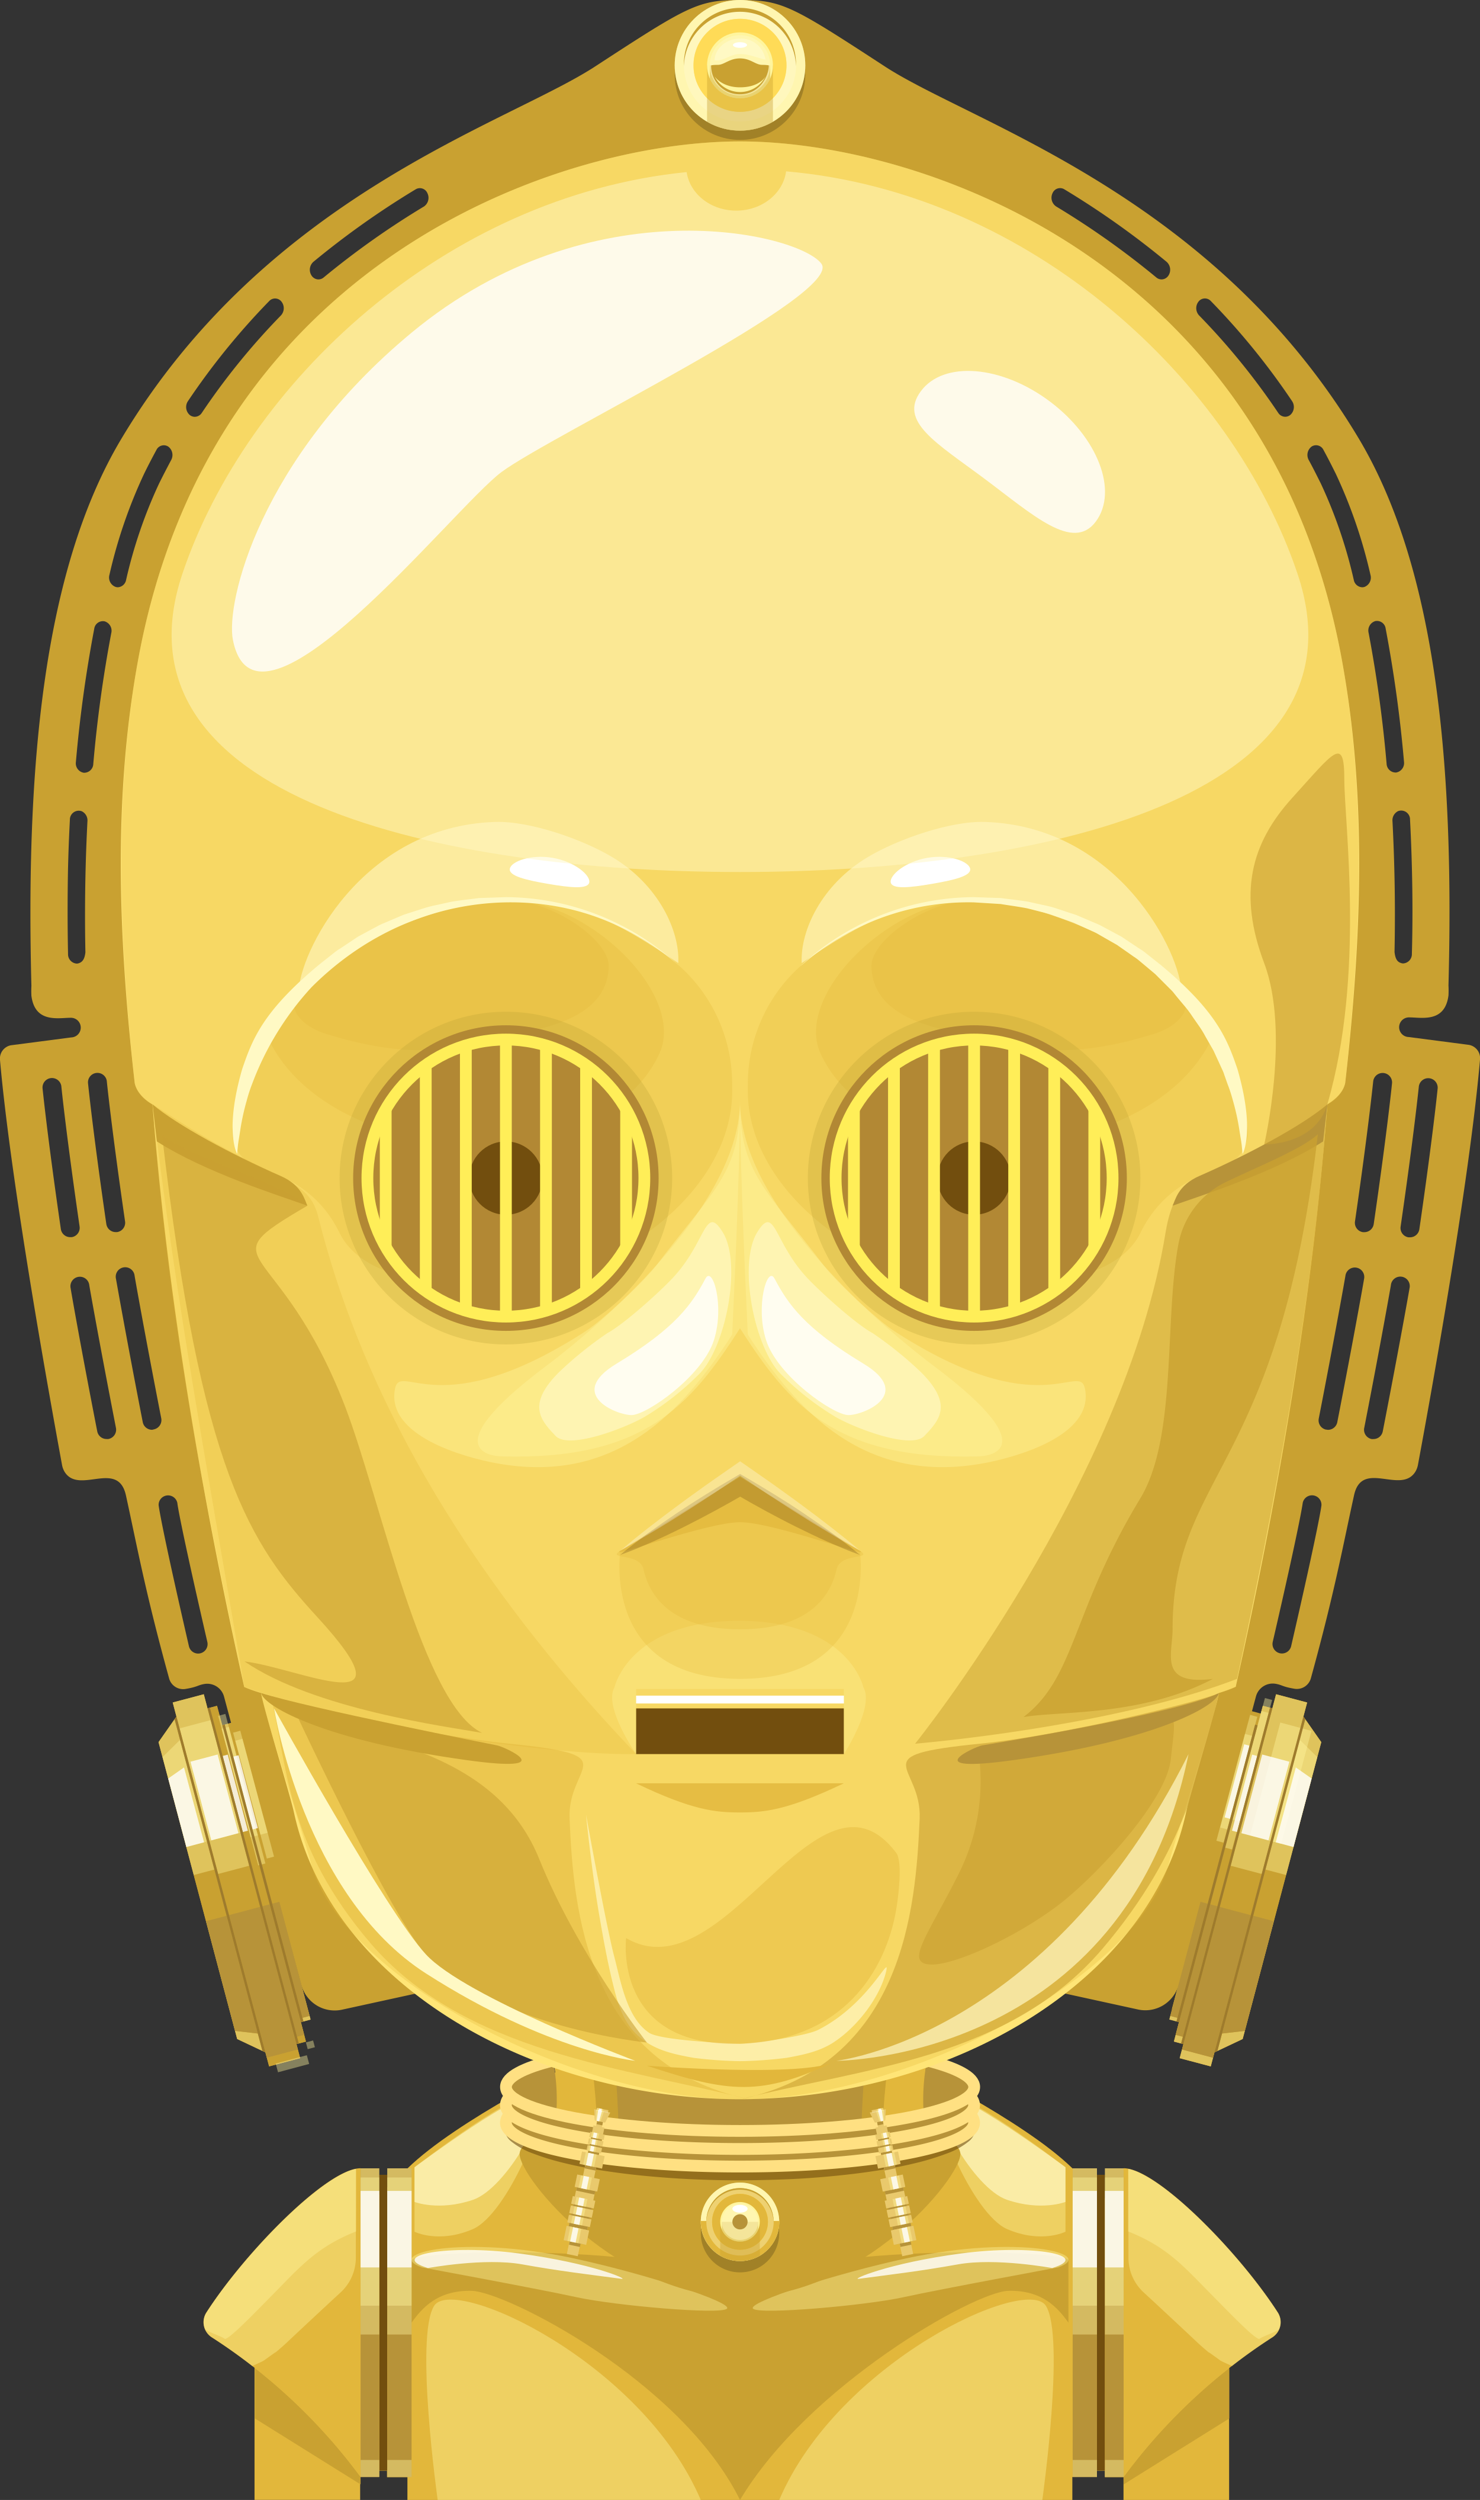 <svg xmlns="http://www.w3.org/2000/svg" viewBox="0 0 376.96 636.45"><rect x="0" y="0" width="376.96" height="636.45" fill="#333333" stroke="none"/><defs><style>.cls-1,.cls-19,.cls-21,.cls-27,.cls-33,.cls-34{fill:#e2b73b;}.cls-13,.cls-2,.cls-30,.cls-31,.cls-32{fill:#c9a131;}.cls-22,.cls-3,.cls-9{fill:#fff59d;}.cls-11,.cls-13,.cls-3{opacity:0.4;}.cls-14,.cls-17,.cls-4{fill:#fff;}.cls-21,.cls-32,.cls-4{opacity:0.8;}.cls-10,.cls-11,.cls-20,.cls-23,.cls-5{fill:#fff9c4;}.cls-27,.cls-5{opacity:0.7;}.cls-6{fill:#724e0e;}.cls-7{fill:#b79339;}.cls-8{opacity:0.2;}.cls-10,.cls-31,.cls-33{opacity:0.5;}.cls-12{fill:#ffca28;}.cls-15,.cls-26,.cls-29{fill:none;stroke-miterlimit:10;}.cls-15{stroke:#ffe082;}.cls-15,.cls-26{stroke-width:3px;}.cls-16,.cls-23,.cls-30{opacity:0.6;}.cls-17,.cls-24{opacity:0.25;}.cls-18{fill:#ffe576;}.cls-19,.cls-22,.cls-28{opacity:0.3;}.cls-24{fill:#b59c33;}.cls-25{fill:#b28834;}.cls-26{stroke:#ffee58;}.cls-29{stroke:#fff;stroke-width:2px;}.cls-34{opacity:0.45;}.cls-35{fill:#9e7b2d;}</style></defs><title>starwars-c-3p0</title><g id="Layer_2" data-name="Layer 2"><g id="Layer_1-2" data-name="Layer 1"><g id="C-3PO"><g id="clothes1"><path class="cls-1" d="M273.13,552c-12.54-12.26-42.57-26.91-42.57-26.91,0,11.6-21.16,17.4-42.16,17.4s-42-5.8-42-17.4c0,0-30,14.65-42.57,26.91-13.8,13.49-32.67,26.19-39,44.88,0,15,0,25.72,0,39.55h26.9V630.6h4.84V629h2v1.65h5.2v5.85H273.13V630.6h6.27V629h2v1.65h4.76v5.85h26.9c0-13.83,0-24.6,0-39.55C306.79,578.21,286.92,565.51,273.13,552Z"/><path class="cls-2" d="M188.48,584.85c-3.1-13.75-82.34-12.49-83.65-9.46v15.92c2.65-3.71,6.62-8.31,15.32-8.1s53.33,22.89,68.33,53.24c17.27-29,59.63-53,68.33-53.24s12.67,4.39,15.32,8.1V575.39C270.82,572.36,191.58,571.1,188.48,584.85Z"/><path class="cls-3" d="M107.48,577.25s29.86,5.5,39.45,7.6,36.55,4.48,38.22,2.91-20.86-8.92-39.17-12.85C117.72,568.85,97.28,573.7,107.48,577.25Z"/><path class="cls-4" d="M109,577.41s14.37-2.67,24-.94,16.45,2.5,25.25,3.68c2.27.3-7.46-4-26-6.45S98.62,574.25,109,577.41Z"/><path class="cls-3" d="M111.48,636.45s-5.89-41.67-.89-49.45,52.91,14.3,67.9,49.45Z"/><path class="cls-3" d="M105.58,551.75v16.41s6.1,3.09,14.83-.65,19.95-30.34,16.73-34S105.58,551.75,105.58,551.75Z"/><path class="cls-3" d="M269.48,577.25s-29.86,5.5-39.45,7.6-36.55,4.48-38.22,2.91,20.86-8.92,39.17-12.85C259.24,568.85,279.68,573.7,269.48,577.25Z"/><path class="cls-4" d="M268,577.41s-14.37-2.67-24-.94-16.45,2.5-25.25,3.68c-2.27.3,7.46-4,26-6.45S278.34,574.25,268,577.41Z"/><path class="cls-3" d="M265.48,636.45s5.89-41.67.89-49.45-52.91,14.3-67.9,49.45Z"/><path class="cls-3" d="M271.38,551.75v16.41s-6.1,3.09-14.83-.65-19.95-30.34-16.73-34S271.38,551.75,271.38,551.75Z"/><path class="cls-5" d="M105.58,551.75v8.82s6.1,2.42,14.83-.51,19.95-23.76,16.73-26.6S105.58,551.75,105.58,551.75Z"/><path class="cls-5" d="M271.38,551.75v8.82s-6.1,2.42-14.83-.51-19.95-23.76-16.73-26.6S271.38,551.75,271.38,551.75Z"/><path class="cls-2" d="M64.94,602.89c0,12,0,.9,0,12.82l26.9,16.78V630.6A144.06,144.06,0,0,0,64.94,602.89Z"/><path class="cls-1" d="M91.84,552c-8.4,0-29.26,21.16-39.26,36.69A4.59,4.59,0,0,0,54,595.09,144.1,144.1,0,0,1,91.84,630.6V552Z"/><path class="cls-3" d="M90.65,552.16c-9,1.74-28.51,21.71-38.07,36.56A4.59,4.59,0,0,0,54,595.09c2.5,1.58,6.08,4,10.25,7.26h0c.75-.35,2.48-1.1,2.91-1.37s4-2.93,2.79-1.89c1.18-1,2.36-2,3.48-3.07,3.4-3.2,9.39-8.79,13.34-12.42a12,12,0,0,0,3.86-8.81Z"/><path class="cls-3" d="M52.3,593.05c1.36.92,3.6,1.49,5,2.41,1.28-.07,7.68-6.76,12.39-11.52,6.7-6.78,11-11.9,21-15.85V552.16c-9,1.74-28.51,21.71-38.07,36.56a4.58,4.58,0,0,0-.36,4.29Z"/><path class="cls-2" d="M313.09,602.89c0,12,0,.9,0,12.82l-26.9,16.78V630.6A144.06,144.06,0,0,1,313.09,602.89Z"/><path class="cls-1" d="M286.19,552c8.4,0,29.26,21.16,39.26,36.69a4.59,4.59,0,0,1-1.41,6.37,144.1,144.1,0,0,0-37.85,35.52V552Z"/><path class="cls-3" d="M287.39,552.16c9,1.74,28.51,21.71,38.07,36.56a4.59,4.59,0,0,1-1.41,6.37c-2.5,1.58-6.08,4-10.25,7.26h0c-.75-.35-2.48-1.1-2.91-1.37s-4-2.93-2.79-1.89c-1.18-1-2.36-2-3.48-3.07-3.4-3.2-9.39-8.79-13.34-12.42a12,12,0,0,1-3.86-8.81Z"/><path class="cls-3" d="M325.73,593.05c-1.36.92-3.6,1.49-5,2.41-1.28-.07-7.68-6.76-12.39-11.52-6.7-6.78-11-11.9-21-15.85V552.16c9,1.74,28.51,21.71,38.07,36.56a4.58,4.58,0,0,1,.36,4.29Z"/><rect class="cls-6" x="96.61" y="553.67" width="2.03" height="75.29"/><rect class="cls-7" x="98.64" y="552.02" width="6.19" height="78.58"/><rect class="cls-3" x="98.64" y="626.27" width="6.19" height="4.34"/><rect class="cls-7" x="91.84" y="552.02" width="4.76" height="78.58"/><rect class="cls-3" x="98.64" y="552.02" width="6.19" height="42.31"/><rect class="cls-3" x="91.84" y="552.02" width="4.76" height="42.31"/><rect class="cls-3" x="98.64" y="554.35" width="6.19" height="32.64"/><rect class="cls-3" x="91.84" y="554.35" width="4.76" height="32.64"/><rect class="cls-4" x="98.64" y="557.77" width="6.19" height="19.48"/><rect class="cls-4" x="91.84" y="557.77" width="4.76" height="19.48"/><rect class="cls-3" x="91.84" y="626.27" width="4.76" height="4.34"/><rect class="cls-6" x="279.4" y="553.67" width="2.03" height="75.29"/><rect class="cls-7" x="273.21" y="552.02" width="6.19" height="78.58"/><rect class="cls-3" x="273.21" y="626.27" width="6.19" height="4.34"/><rect class="cls-7" x="281.43" y="552.02" width="4.76" height="78.58"/><rect class="cls-3" x="273.21" y="552.02" width="6.19" height="42.31"/><rect class="cls-3" x="281.43" y="552.02" width="4.76" height="42.31"/><rect class="cls-3" x="273.21" y="554.35" width="6.19" height="32.64"/><rect class="cls-3" x="281.43" y="554.35" width="4.76" height="32.64"/><rect class="cls-4" x="273.21" y="557.77" width="6.19" height="19.48"/><rect class="cls-4" x="281.43" y="557.77" width="4.76" height="19.48"/><rect class="cls-3" x="281.43" y="626.27" width="4.76" height="4.34"/><path class="cls-2" d="M234.18,541.89c6.57,1.83,10.43,4.08,10.43,6.5,0,6.18-25.13,36.46-56.13,36.46s-56.13-30.28-56.13-36.46c0-2.63,4.53-5,12.13-6.95"/><path class="cls-1" d="M241.53,506.33l-53-1.67-53,1.67s7.79,18,6.19,32.5c14.84,9.47,46.86,10.47,46.86,10.47s32-1,46.86-10.47C233.74,524.36,241.53,506.33,241.53,506.33Z"/><path class="cls-2" d="M152,543.49c15.82,5.16,36.46,5.81,36.46,5.81s20.64-.65,36.46-5.81c-.24-17.29,5-36.74,5-36.74l-41.45-2.1L147,506.75S152.26,526.2,152,543.49Z"/><path class="cls-7" d="M188.48,504.65l-33.93,1.72a347.71,347.71,0,0,1,3.12,38.74,167.93,167.93,0,0,0,30.81,4.19,167.93,167.93,0,0,0,30.81-4.19,347.71,347.71,0,0,1,3.12-38.74Z"/><circle class="cls-8" cx="188.48" cy="568.52" r="9.99"/><circle class="cls-9" cx="188.48" cy="565.64" r="9.99"/><circle class="cls-10" cx="188.48" cy="565.64" r="9.99"/><path class="cls-1" d="M178.5,565.42c0,.07,0,.14,0,.22a10,10,0,0,0,20,0c0-.07,0-.14,0-.22Z"/><circle class="cls-1" cx="188.48" cy="565.64" r="8.58"/><circle class="cls-11" cx="188.48" cy="565.64" r="8.58"/><path class="cls-2" d="M188.48,557.46a8.57,8.57,0,0,1,8.57,8.38c0-.07,0-.13,0-.2a8.58,8.58,0,0,0-17.16,0c0,.07,0,.13,0,.2A8.57,8.57,0,0,1,188.48,557.46Z"/><circle class="cls-12" cx="188.48" cy="565.64" r="7.11"/><circle class="cls-1" cx="188.48" cy="565.64" r="7.11"/><path class="cls-13" d="M183.44,574.26a9.93,9.93,0,0,0,10.08,0v-8.62H183.44Z"/><circle class="cls-9" cx="188.48" cy="565.64" r="5.04"/><path class="cls-13" d="M193.1,565.64h-9.23v2a5,5,0,0,0,9.23,0Z"/><circle class="cls-10" cx="188.48" cy="565.64" r="4.62"/><ellipse class="cls-14" cx="188.48" cy="562.32" rx="1.94" ry="0.99"/><circle class="cls-7" cx="188.48" cy="565.64" r="1.94"/><path class="cls-7" d="M127.91,540.38c0,6.18,26.7,11.19,59.63,11.19s59.63-5,59.63-11.19v-9.07c0,6.18-26.7,11.19-59.63,11.19s-57.61-4-59.63-11.19a41.23,41.23,0,0,1,1.4,6C129.31,538.25,127.91,540.38,127.91,540.38Z"/><path class="cls-7" d="M140.8,524.37c-8.06,1.91-12.88,4.32-12.88,6.94s5.16,5.21,13.74,7.15A51.31,51.31,0,0,0,140.8,524.37Z"/><path class="cls-7" d="M247.16,531.31c0-2.42-4.12-4.66-11.09-6.5a51.43,51.43,0,0,0-.81,13.2C242.74,536.15,247.16,533.83,247.16,531.31Z"/><path class="cls-15" d="M236.13,524.58c7.52,1.87,12,4.2,12,6.73,0,6.18-26.7,11.19-59.63,11.19s-59.63-5-59.63-11.19c0-2.53,4.46-4.86,12-6.73"/><g class="cls-16"><path class="cls-6" d="M246.91,540.14l.28.25a4,4,0,0,1,.7.85,2.59,2.59,0,0,1,.31.77,1.52,1.52,0,0,1,0,.5l0,.5a4.18,4.18,0,0,1-1.37,2.08,18.89,18.89,0,0,1-5.7,3.17,63.56,63.56,0,0,1-8,2.44c-3,.73-6.25,1.36-9.72,1.9s-7.14,1-11,1.37-7.75.67-11.77.83-8.09.27-12.17.28-8.17-.11-12.17-.28-8-.48-11.77-.83-7.48-.83-11-1.37-6.74-1.17-9.72-1.9a63.43,63.43,0,0,1-8-2.44,18.88,18.88,0,0,1-5.7-3.17,4.21,4.21,0,0,1-1.37-2.06,2.44,2.44,0,0,1,.31-1.78,4,4,0,0,1,.7-.85l.28-.25-.25.28a3.91,3.91,0,0,0-.58.9,2.18,2.18,0,0,0-.11,1.61,4,4,0,0,0,1.41,1.7,19.44,19.44,0,0,0,5.69,2.54,76.66,76.66,0,0,0,8,1.84,200.91,200.91,0,0,0,20.54,2.32c3.78.27,7.69.42,11.66.57s8,.19,12.06.18,8.08,0,12.06-.18,7.89-.3,11.66-.57,7.42-.57,10.87-1,6.69-.83,9.67-1.37a76.47,76.47,0,0,0,8-1.84,19.42,19.42,0,0,0,5.69-2.55,4.05,4.05,0,0,0,1.4-1.68l.1-.49a1.26,1.26,0,0,0,0-.42,2.39,2.39,0,0,0-.21-.73,3.91,3.91,0,0,0-.59-.9Z"/></g><path class="cls-15" d="M246.91,538.14a3.13,3.13,0,0,1,1.2,2.24c0,6.18-26.7,11.19-59.63,11.19s-59.63-5-59.63-11.19a3.13,3.13,0,0,1,1.2-2.24"/><path class="cls-15" d="M246.91,533.66a3.13,3.13,0,0,1,1.2,2.24c0,6.18-26.7,11.19-59.63,11.19s-59.63-5-59.63-11.19a3.13,3.13,0,0,1,1.2-2.24"/><polygon class="cls-1" points="152.2 554.94 151.24 554.74 153.95 541.67 153.29 541.53 153.97 538.24 152.51 537.94 151.83 541.23 151.16 541.09 148.45 554.16 147.49 553.96 144.08 570.42 145.04 570.62 144.38 573.82 147.16 574.39 147.83 571.19 148.78 571.39 152.2 554.94"/><polygon class="cls-17" points="152.2 554.94 151.24 554.74 153.95 541.67 153.29 541.53 153.97 538.24 152.51 537.94 151.83 541.23 151.16 541.09 148.45 554.16 147.49 553.96 144.08 570.42 145.04 570.62 144.38 573.82 147.16 574.39 147.83 571.19 148.78 571.39 152.2 554.94"/><path class="cls-7" d="M152.08,555.53l-.65,3.16-4.7-1,.65-3.16Zm-6.34,6.9-.4,1.94,4.7,1,.4-1.94Zm-1.07,5.18-.58,2.81,1,.2-.17.84,2.79.58.17-.84,1,.2.58-2.81Zm.58-2.8-.4,1.94,4.7,1,.4-1.94Zm1-4.75-.4,1.94,4.7,1,.4-1.94Zm6.25-22-.56,2.72.73.15.73.15.56-2.72-.73-.15Zm-.8,14.54.65-3.16-2.79-.58-.65,3.16Zm1.47-7.09.27-1.32-2.79-.58-.27,1.32Zm-.35,1.7.27-1.32-2.79-.58-.27,1.32Zm-.08.39-2.79-.58-.27,1.32,2.79.58Z"/><rect class="cls-1" x="147.86" y="548.3" width="5.86" height="3.22" transform="translate(114.85 -19.16) rotate(11.72)"/><rect class="cls-1" x="149.49" y="546.48" width="3.75" height="1.35" transform="translate(114.3 -19.34) rotate(11.72)"/><rect class="cls-1" x="149.84" y="544.76" width="3.75" height="1.35" transform="translate(113.96 -19.45) rotate(11.72)"/><rect class="cls-1" x="150.19" y="543.07" width="3.75" height="1.35" transform="translate(113.62 -19.55) rotate(11.72)"/><rect class="cls-1" x="146.64" y="554.16" width="5.86" height="3.22" transform="translate(116.01 -18.8) rotate(11.72)"/><rect class="cls-1" x="145.62" y="559.67" width="5.86" height="1.99" transform="translate(116.99 -18.49) rotate(11.72)"/><rect class="cls-1" x="145.13" y="562.05" width="5.86" height="1.99" transform="translate(117.46 -18.34) rotate(11.72)"/><rect class="cls-1" x="144.64" y="564.42" width="5.86" height="1.99" transform="translate(117.93 -18.19) rotate(11.72)"/><rect class="cls-1" x="143.88" y="567.21" width="5.86" height="3.74" transform="translate(118.66 -17.96) rotate(11.72)"/><polygon class="cls-1" points="153.38 537.39 151.33 536.97 151.52 539.84 152.82 540.11 154.12 540.38 155.44 537.82 153.38 537.39"/><rect class="cls-1" x="151.9" y="536.93" width="3.02" height="0.68" transform="translate(112.34 -19.96) rotate(11.72)"/><rect class="cls-17" x="147.86" y="548.3" width="5.86" height="3.22" transform="translate(114.85 -19.16) rotate(11.72)"/><rect class="cls-17" x="149.49" y="546.48" width="3.75" height="1.35" transform="translate(114.3 -19.34) rotate(11.72)"/><rect class="cls-17" x="149.84" y="544.76" width="3.75" height="1.35" transform="translate(113.96 -19.45) rotate(11.72)"/><rect class="cls-17" x="150.19" y="543.07" width="3.75" height="1.35" transform="translate(113.62 -19.55) rotate(11.72)"/><rect class="cls-17" x="146.64" y="554.16" width="5.86" height="3.22" transform="translate(116.01 -18.8) rotate(11.72)"/><rect class="cls-17" x="145.62" y="559.67" width="5.86" height="1.99" transform="translate(116.99 -18.49) rotate(11.72)"/><rect class="cls-17" x="145.13" y="562.05" width="5.86" height="1.99" transform="translate(117.46 -18.34) rotate(11.72)"/><rect class="cls-17" x="144.64" y="564.42" width="5.86" height="1.99" transform="translate(117.93 -18.19) rotate(11.72)"/><rect class="cls-17" x="143.88" y="567.21" width="5.86" height="3.74" transform="translate(118.66 -17.96) rotate(11.72)"/><polygon class="cls-17" points="153.38 537.39 151.33 536.97 151.52 539.84 152.82 540.11 154.12 540.38 155.44 537.82 153.38 537.39"/><rect class="cls-17" x="151.9" y="536.93" width="3.02" height="0.68" transform="translate(112.34 -19.96) rotate(11.72)"/><rect class="cls-3" x="148.83" y="548.19" width="2.85" height="3.22" transform="translate(114.82 -19.06) rotate(11.72)"/><rect class="cls-3" x="149.92" y="546.37" width="1.82" height="1.35" transform="translate(114.27 -19.23) rotate(11.72)"/><rect class="cls-3" x="150.27" y="544.65" width="1.82" height="1.35" transform="translate(113.93 -19.34) rotate(11.72)"/><rect class="cls-3" x="150.63" y="542.96" width="1.82" height="1.35" transform="translate(113.59 -19.45) rotate(11.72)"/><rect class="cls-3" x="147.62" y="554.05" width="2.85" height="3.22" transform="translate(115.98 -18.69) rotate(11.72)"/><rect class="cls-3" x="146.6" y="559.56" width="2.85" height="1.99" transform="translate(116.95 -18.38) rotate(11.72)"/><rect class="cls-3" x="146.11" y="561.94" width="2.85" height="1.99" transform="translate(117.43 -18.23) rotate(11.72)"/><rect class="cls-3" x="145.62" y="564.31" width="2.85" height="1.99" transform="translate(117.9 -18.08) rotate(11.72)"/><rect class="cls-3" x="144.86" y="567.1" width="2.85" height="3.74" transform="translate(118.63 -17.85) rotate(11.72)"/><polygon class="cls-3" points="152.85 537.28 151.85 537.08 151.66 539.87 152.29 540 152.92 540.13 153.85 537.49 152.85 537.28"/><rect class="cls-3" x="152.15" y="536.82" width="1.46" height="0.68" transform="translate(112.3 -19.86) rotate(11.72)"/><rect class="cls-4" x="149.54" y="548.19" width="1.42" height="3.22" transform="translate(114.82 -19.06) rotate(11.72)"/><rect class="cls-4" x="150.37" y="546.37" width="0.91" height="1.35" transform="translate(114.27 -19.23) rotate(11.72)"/><rect class="cls-4" x="150.73" y="544.65" width="0.91" height="1.35" transform="translate(113.93 -19.34) rotate(11.72)"/><rect class="cls-4" x="151.08" y="542.96" width="0.91" height="1.35" transform="translate(113.59 -19.45) rotate(11.72)"/><rect class="cls-4" x="148.33" y="554.05" width="1.42" height="3.22" transform="translate(115.98 -18.69) rotate(11.72)"/><rect class="cls-4" x="147.31" y="559.56" width="1.42" height="1.99" transform="translate(116.95 -18.38) rotate(11.72)"/><rect class="cls-4" x="146.82" y="561.94" width="1.42" height="1.99" transform="translate(117.43 -18.23) rotate(11.72)"/><rect class="cls-4" x="146.33" y="564.31" width="1.42" height="1.99" transform="translate(117.9 -18.08) rotate(11.72)"/><rect class="cls-4" x="145.57" y="567.1" width="1.42" height="3.74" transform="translate(118.63 -17.85) rotate(11.72)"/><polygon class="cls-4" points="152.85 537.28 152.35 537.18 151.97 539.94 152.29 540 152.6 540.07 153.35 537.38 152.85 537.28"/><rect class="cls-4" x="152.51" y="536.82" width="0.73" height="0.68" transform="translate(112.3 -19.86) rotate(11.72)"/><polygon class="cls-1" points="224.76 554.94 225.72 554.74 223.01 541.67 223.67 541.53 222.99 538.24 224.45 537.94 225.13 541.23 225.8 541.09 228.51 554.16 229.47 553.96 232.88 570.42 231.92 570.62 232.59 573.82 229.8 574.39 229.13 571.19 228.18 571.39 224.76 554.94"/><polygon class="cls-17" points="224.76 554.94 225.72 554.74 223.01 541.67 223.67 541.53 222.99 538.24 224.45 537.94 225.13 541.23 225.8 541.09 228.51 554.16 229.47 553.96 232.88 570.42 231.92 570.62 232.59 573.82 229.8 574.39 229.13 571.19 228.18 571.39 224.76 554.94"/><path class="cls-7" d="M229.59,554.55l.65,3.16-4.7,1-.65-3.16Zm-3.07,8.85.4,1.94,4.7-1-.4-1.94Zm1.07,5.18.58,2.81,1-.2.17.84,2.79-.58-.17-.84,1-.2-.58-2.81Zm-.58-2.8.4,1.94,4.7-1-.4-1.94ZM226,561l.4,1.94,4.7-1-.4-1.94Zm-2.27-22.79-.73.15.56,2.72.73-.15.73-.15-.56-2.72ZM228.07,552l-.65-3.16-2.79.58.65,3.16ZM226.6,545l-.27-1.32-2.79.58.27,1.32Zm.35,1.7-.27-1.32-2.79.58.27,1.32Zm-2.43,2.29,2.79-.58L227,547l-2.79.58Z"/><rect class="cls-1" x="223.24" y="548.3" width="5.86" height="3.22" transform="translate(559.34 1042.42) rotate(168.28)"/><rect class="cls-1" x="223.73" y="546.48" width="3.75" height="1.35" transform="translate(557.64 1037.08) rotate(168.28)"/><rect class="cls-1" x="223.37" y="544.76" width="3.75" height="1.35" transform="translate(556.59 1033.75) rotate(168.28)"/><rect class="cls-1" x="223.02" y="543.07" width="3.75" height="1.35" transform="translate(555.55 1030.47) rotate(168.28)"/><rect class="cls-1" x="224.46" y="554.16" width="5.86" height="3.22" transform="translate(562.93 1053.77) rotate(168.28)"/><rect class="cls-1" x="225.47" y="559.67" width="5.86" height="1.99" transform="translate(565.93 1063.24) rotate(168.28)"/><rect class="cls-1" x="225.96" y="562.05" width="5.86" height="1.99" transform="translate(567.39 1067.85) rotate(168.28)"/><rect class="cls-1" x="226.46" y="564.42" width="5.86" height="1.99" transform="translate(568.85 1072.45) rotate(168.28)"/><rect class="cls-1" x="227.22" y="567.21" width="5.86" height="3.74" transform="translate(571.1 1079.54) rotate(168.28)"/><polygon class="cls-1" points="223.57 537.39 225.63 536.97 225.44 539.84 224.14 540.11 222.84 540.38 221.52 537.82 223.57 537.39"/><rect class="cls-1" x="222.04" y="536.93" width="3.02" height="0.68" transform="translate(551.58 1017.93) rotate(168.28)"/><rect class="cls-17" x="223.24" y="548.3" width="5.86" height="3.22" transform="translate(559.34 1042.42) rotate(168.28)"/><rect class="cls-17" x="223.73" y="546.48" width="3.75" height="1.35" transform="translate(557.64 1037.08) rotate(168.28)"/><rect class="cls-17" x="223.37" y="544.76" width="3.75" height="1.35" transform="translate(556.59 1033.75) rotate(168.28)"/><rect class="cls-17" x="223.02" y="543.07" width="3.75" height="1.35" transform="translate(555.55 1030.47) rotate(168.28)"/><rect class="cls-17" x="224.46" y="554.16" width="5.86" height="3.22" transform="translate(562.93 1053.77) rotate(168.28)"/><rect class="cls-17" x="225.47" y="559.67" width="5.86" height="1.99" transform="translate(565.93 1063.24) rotate(168.28)"/><rect class="cls-17" x="225.96" y="562.05" width="5.86" height="1.99" transform="translate(567.39 1067.85) rotate(168.28)"/><rect class="cls-17" x="226.46" y="564.42" width="5.86" height="1.99" transform="translate(568.85 1072.45) rotate(168.28)"/><rect class="cls-17" x="227.22" y="567.21" width="5.86" height="3.74" transform="translate(571.1 1079.54) rotate(168.28)"/><polygon class="cls-17" points="223.57 537.39 225.63 536.97 225.44 539.84 224.14 540.11 222.84 540.38 221.52 537.82 223.57 537.39"/><rect class="cls-17" x="222.04" y="536.93" width="3.02" height="0.68" transform="translate(551.58 1017.93) rotate(168.28)"/><rect class="cls-3" x="225.28" y="548.19" width="2.85" height="3.22" transform="translate(560.37 1042.1) rotate(168.28)"/><rect class="cls-3" x="225.22" y="546.37" width="1.82" height="1.35" transform="translate(558.67 1036.75) rotate(168.28)"/><rect class="cls-3" x="224.87" y="544.65" width="1.82" height="1.35" transform="translate(557.62 1033.43) rotate(168.28)"/><rect class="cls-3" x="224.52" y="542.96" width="1.82" height="1.35" transform="translate(556.58 1030.14) rotate(168.28)"/><rect class="cls-3" x="226.5" y="554.05" width="2.85" height="3.22" transform="translate(563.96 1053.45) rotate(168.28)"/><rect class="cls-3" x="227.51" y="559.56" width="2.85" height="1.99" transform="translate(566.96 1062.91) rotate(168.28)"/><rect class="cls-3" x="228.01" y="561.94" width="2.85" height="1.99" transform="translate(568.42 1067.52) rotate(168.28)"/><rect class="cls-3" x="228.5" y="564.31" width="2.85" height="1.99" transform="translate(569.88 1072.12) rotate(168.28)"/><rect class="cls-3" x="229.26" y="567.1" width="2.85" height="3.74" transform="translate(572.13 1079.21) rotate(168.28)"/><polygon class="cls-3" points="224.11 537.28 225.11 537.08 225.3 539.87 224.67 540 224.04 540.13 223.11 537.49 224.11 537.28"/><rect class="cls-3" x="223.35" y="536.82" width="1.46" height="0.68" transform="translate(552.61 1017.61) rotate(168.28)"/><rect class="cls-4" x="225.99" y="548.19" width="1.42" height="3.22" transform="translate(560.37 1042.1) rotate(168.28)"/><rect class="cls-4" x="225.68" y="546.37" width="0.91" height="1.35" transform="translate(558.67 1036.75) rotate(168.28)"/><rect class="cls-4" x="225.32" y="544.65" width="0.91" height="1.35" transform="translate(557.62 1033.43) rotate(168.28)"/><rect class="cls-4" x="224.97" y="542.96" width="0.91" height="1.35" transform="translate(556.58 1030.14) rotate(168.28)"/><rect class="cls-4" x="227.21" y="554.05" width="1.42" height="3.22" transform="translate(563.96 1053.45) rotate(168.28)"/><rect class="cls-4" x="228.22" y="559.56" width="1.42" height="1.99" transform="translate(566.96 1062.91) rotate(168.28)"/><rect class="cls-4" x="228.72" y="561.94" width="1.42" height="1.99" transform="translate(568.42 1067.52) rotate(168.28)"/><rect class="cls-4" x="229.21" y="564.31" width="1.42" height="1.99" transform="translate(569.88 1072.12) rotate(168.28)"/><rect class="cls-4" x="229.97" y="567.1" width="1.42" height="3.74" transform="translate(572.13 1079.21) rotate(168.28)"/><polygon class="cls-4" points="224.11 537.28 224.61 537.18 224.99 539.94 224.67 540 224.36 540.07 223.61 537.38 224.11 537.28"/><rect class="cls-4" x="223.72" y="536.82" width="0.73" height="0.68" transform="translate(552.61 1017.61) rotate(168.28)"/></g><path class="cls-2" d="M188.48,0V489.44l101.4,22.15a8.79,8.79,0,0,0,10.35-6.4l19.65-73.25a4.43,4.43,0,0,1,5.1-3.26c1.72.32,1.61.73,4.73,1.25a3.7,3.7,0,0,0,4.17-2.66c6.13-22.23,8.17-33.76,11-46.6,2-9.2,11.93-.09,15.62-6a5.34,5.34,0,0,0,.68-1.88c2.82-15.16,13-71,15.78-103a3.44,3.44,0,0,0-2.81-3.78l-15.35-2a2.5,2.5,0,0,1,.13-5c3.17,0,9.08,1.44,10-5.58a24.24,24.24,0,0,0,0-2.53c1.45-54.76-2.75-105.54-22.79-139.16C309,49.54,248,31.57,225.5,17,201.72,1.5,199.23,0,188.48,0ZM347.54,149.42a2,2,0,0,1-.55.09,2.27,2.27,0,0,1-2.17-1.84,121.31,121.31,0,0,0-8.4-24.57c-1-2-2-4-3.09-6a2.67,2.67,0,0,1,.75-3.42,2.09,2.09,0,0,1,3,.84c1.09,2,2.16,4.09,3.18,6.16a126.55,126.55,0,0,1,8.8,25.67A2.54,2.54,0,0,1,347.54,149.42Zm-2.42,161.52c3.42-23.56,4.63-35.61,4.65-35.73a2.41,2.41,0,0,1,4.79.48c0,.12-1.23,12.26-4.67,35.94a2.41,2.41,0,0,1-2.38,2.06l-.35,0A2.4,2.4,0,0,1,345.12,310.94Zm12.48-117a2.43,2.43,0,0,1-2,2.73h-.15a2.32,2.32,0,0,1-2.28-2.24,333.86,333.86,0,0,0-4.58-33.31,2.5,2.5,0,0,1,1.7-3,2.23,2.23,0,0,1,2.64,1.91A339.45,339.45,0,0,1,357.61,194Zm-2.41,48.47c.14-7.14.13-14.35-.06-21.43-.1-4-.26-8-.46-11.91a2.59,2.59,0,0,1,1.47-2.59,2.26,2.26,0,0,1,3,2.2c.21,4,.37,8.09.47,12.16.19,7.29.2,14.7,0,22a2.37,2.37,0,0,1-2.15,2.43,1.48,1.48,0,0,1-.64-.11C355.94,244.9,355.39,244.16,355.2,242.43ZM359.09,315l-.35,0a2.4,2.4,0,0,1-2-2.73c3.42-23.56,4.63-35.61,4.65-35.73a2.41,2.41,0,0,1,4.79.48c0,.12-1.23,12.26-4.67,35.94A2.41,2.41,0,0,1,359.09,315Zm-11.62,48.55c4.25-21.8,6.77-36.19,6.79-36.33A2.41,2.41,0,1,1,359,328c0,.14-2.55,14.57-6.81,36.42a2.41,2.41,0,0,1-2.36,1.94,2.44,2.44,0,0,1-.46,0A2.41,2.41,0,0,1,347.47,363.52Zm-9.68.42a2.41,2.41,0,0,1-1.9-2.82c4.25-21.8,6.77-36.19,6.79-36.33a2.41,2.41,0,1,1,4.74.83c0,.14-2.55,14.57-6.81,36.42a2.41,2.41,0,0,1-2.36,1.94A2.44,2.44,0,0,1,337.79,363.94ZM324.17,418c7-30.3,7.6-35.12,7.63-35.34a2.41,2.41,0,0,1,4.78.5c0,.18-.52,4.67-7.72,35.92a2.41,2.41,0,0,1-2.34,1.87,2.45,2.45,0,0,1-.54-.06A2.41,2.41,0,0,1,324.17,418ZM305.26,76.79a2.05,2.05,0,0,1,3.14-.15,180.77,180.77,0,0,1,20.7,25.49,2.69,2.69,0,0,1-.43,3.48,2.06,2.06,0,0,1-1.26.49,2.15,2.15,0,0,1-1.85-1,175.94,175.94,0,0,0-20.15-24.8A2.71,2.71,0,0,1,305.26,76.79ZM268.08,49.19a2.08,2.08,0,0,1,3-1,216.12,216.12,0,0,1,26.05,18.46,2.7,2.7,0,0,1,.49,3.48,2.13,2.13,0,0,1-1.64,1,2.07,2.07,0,0,1-1.46-.49A211.58,211.58,0,0,0,269,52.56,2.67,2.67,0,0,1,268.08,49.19Z"/><path class="cls-2" d="M151.46,17C129,31.57,68,49.54,30.82,111.86,10.78,145.48,6.58,196.26,8,251a24.24,24.24,0,0,0,0,2.53c.92,7,6.83,5.58,10,5.58a2.5,2.5,0,0,1,.13,5l-15.35,2A3.44,3.44,0,0,0,0,269.84c2.82,32,13,87.81,15.78,103a5.34,5.34,0,0,0,.68,1.88c3.69,5.88,13.6-3.23,15.62,6,2.82,12.84,4.87,24.37,11,46.6a3.7,3.7,0,0,0,4.17,2.66c3.11-.52,3-.93,4.73-1.25a4.43,4.43,0,0,1,5.1,3.26l19.65,73.25a8.79,8.79,0,0,0,10.35,6.4l101.4-22.15V0C177.73,0,175.24,1.5,151.46,17ZM27.87,146.36a126.55,126.55,0,0,1,8.8-25.67c1-2.07,2.09-4.14,3.18-6.16a2.09,2.09,0,0,1,3-.84,2.67,2.67,0,0,1,.75,3.42c-1.06,2-2.1,4-3.09,6a121.31,121.31,0,0,0-8.4,24.57A2.27,2.27,0,0,1,30,149.51a2,2,0,0,1-.55-.09A2.54,2.54,0,0,1,27.87,146.36Zm1.94,167.31-.35,0a2.41,2.41,0,0,1-2.38-2.06c-3.44-23.68-4.66-35.82-4.67-35.94a2.41,2.41,0,0,1,4.79-.48c0,.12,1.23,12.17,4.65,35.73A2.4,2.4,0,0,1,29.81,313.67ZM24,160.09a2.23,2.23,0,0,1,2.64-1.91,2.5,2.5,0,0,1,1.7,3,333.86,333.86,0,0,0-4.58,33.31,2.32,2.32,0,0,1-2.28,2.24h-.15a2.43,2.43,0,0,1-2-2.73A339.45,339.45,0,0,1,24,160.09ZM20.12,245.2a1.48,1.48,0,0,1-.64.11,2.37,2.37,0,0,1-2.15-2.43c-.15-7.33-.14-14.74,0-22,.1-4.06.26-8.16.47-12.16a2.26,2.26,0,0,1,3-2.2,2.59,2.59,0,0,1,1.47,2.59c-.2,3.92-.36,7.93-.46,11.91-.18,7.09-.2,14.3-.06,21.43C21.57,244.16,21,244.9,20.12,245.2ZM15.5,312.92c-3.44-23.68-4.66-35.82-4.67-35.94a2.41,2.41,0,0,1,4.79-.48c0,.12,1.23,12.17,4.65,35.73a2.4,2.4,0,0,1-2,2.73l-.35,0A2.41,2.41,0,0,1,15.5,312.92Zm12.09,53.43a2.44,2.44,0,0,1-.46,0,2.41,2.41,0,0,1-2.36-1.94C20.51,342.6,18,328.17,18,328a2.41,2.41,0,1,1,4.74-.83c0,.14,2.54,14.53,6.79,36.33A2.41,2.41,0,0,1,27.59,366.35ZM38.71,364A2.41,2.41,0,0,1,36.35,362c-4.26-21.85-6.78-36.28-6.81-36.42a2.41,2.41,0,1,1,4.74-.83c0,.14,2.54,14.53,6.79,36.33a2.41,2.41,0,0,1-1.9,2.82A2.44,2.44,0,0,1,38.71,364ZM51,420.91a2.45,2.45,0,0,1-.54.06,2.41,2.41,0,0,1-2.34-1.87c-7.2-31.25-7.7-35.75-7.72-35.92a2.41,2.41,0,0,1,4.78-.5c0,.22.64,5,7.63,35.34A2.41,2.41,0,0,1,51,420.91ZM71.55,80.31a175.94,175.94,0,0,0-20.15,24.8,2.15,2.15,0,0,1-1.85,1,2.06,2.06,0,0,1-1.26-.49,2.69,2.69,0,0,1-.43-3.48,180.77,180.77,0,0,1,20.7-25.49,2.05,2.05,0,0,1,3.14.15A2.71,2.71,0,0,1,71.55,80.31ZM108,52.56A211.58,211.58,0,0,0,82.44,70.64a2.07,2.07,0,0,1-1.46.49,2.13,2.13,0,0,1-1.64-1,2.7,2.7,0,0,1,.49-3.48A216.12,216.12,0,0,1,105.87,48.2a2.08,2.08,0,0,1,3,1A2.67,2.67,0,0,1,108,52.56Z"/><path class="cls-18" d="M341.65,167.29C322.88,66.67,234.87,36,188.48,36S54.08,66.67,35.31,167.29c-6.3,33.79-5.48,69.06-1,108.44.55,2.6,2.84,4.48,4.53,5.44,3.83,49.48,12.67,100.48,23.36,148.3A36.41,36.41,0,0,0,66.5,431c.59,3.85,7.39,25.91,8.35,30.34,9.68,44.72,62,73.08,113.63,73.08s103.94-28.36,113.63-73.08c1-4.43,7.76-26.5,8.35-30.34a36.41,36.41,0,0,0,4.28-1.57c10.69-47.82,19.53-98.81,23.36-148.3,1.69-1,4-2.84,4.53-5.44C347.12,236.35,347.95,201.08,341.65,167.29Z"/><path class="cls-19" d="M341.65,167.29C322.88,66.67,234.87,36,188.48,36S54.08,66.67,35.31,167.29c-6.16,33-5.23,70-1,108.44a8.28,8.28,0,0,0,4.53,5.44c3.81,52.52,12.49,97.64,23.36,148.3,1.33.86,3.45,1.17,4.28,1.57.78,5,11.09,37.06,12.79,43.56,7.21,27.58,65.15,59.87,109.19,59.87s102-32.29,109.19-59.87c1.7-6.5,12-38.54,12.79-43.56.83-.39,2.94-.71,4.28-1.57,10.87-50.65,19.55-95.78,23.36-148.3a8.28,8.28,0,0,0,4.53-5.44C346.88,237.28,347.81,200.34,341.65,167.29Z"/><circle class="cls-8" cx="188.48" cy="18.99" r="16.63"/><circle class="cls-9" cx="188.48" cy="16.63" r="16.63"/><circle class="cls-10" cx="188.48" cy="16.63" r="16.63"/><circle class="cls-5" cx="188.48" cy="16.63" r="14.28"/><path class="cls-2" d="M188.48,3A14.27,14.27,0,0,1,202.74,17c0-.11,0-.22,0-.33a14.28,14.28,0,1,0-28.55,0c0,.11,0,.22,0,.33A14.27,14.27,0,0,1,188.48,3Z"/><circle class="cls-12" cx="188.48" cy="16.63" r="11.84"/><circle class="cls-3" cx="188.48" cy="16.63" r="11.84"/><path class="cls-13" d="M180.09,31a16.53,16.53,0,0,0,16.78,0V16.63H180.09Z"/><circle class="cls-9" cx="188.48" cy="16.63" r="8.39"/><path class="cls-13" d="M196.16,16.63H180.8V20a8.39,8.39,0,0,0,15.37,0Z"/><circle class="cls-10" cx="188.48" cy="16.63" r="7.68"/><path class="cls-2" d="M188.48,24c4.95,0,7.33-4.56,7.33-7.32,0,0-.07-.15-1.74-.17s-2.9-1.64-5.6-1.64h0c-2.69,0-4,1.63-5.6,1.64s-1.74.14-1.74.17A7.22,7.22,0,0,0,188.48,24Z"/><path class="cls-9" d="M182,19.43a7.28,7.28,0,0,0,13,0s-1.41,2.8-6.51,2.8C183.75,22.23,182,19.43,182,19.43Z"/><path class="cls-20" d="M188.23,13.76c2.43-.07,4.52.94,6.74,1.42a6.27,6.27,0,0,0-6.49-5.35c-3.47,0-6.3,2.43-6.5,5.49C184.07,15.76,185.94,13.83,188.23,13.76Z"/><ellipse class="cls-14" cx="188.48" cy="11.46" rx="1.79" ry="0.72"/><path class="cls-21" d="M188.48,454H162c14.42,6.92,20.3,7.42,26.46,7.42s12-.5,26.46-7.42Z"/><rect class="cls-6" x="162.02" y="434.93" width="52.91" height="11.63"/><path class="cls-22" d="M219.9,429.53s-3.75-16.89-31.69-16.89-31.69,16.89-31.69,16.89c-2.9,5,5.5,17,5.5,17V430h52.91v16.59S222.8,434.51,219.9,429.53Z"/><path class="cls-19" d="M62.23,429.46c34.05,12,82.19,17.49,99.8,17.09-23-24.1-64.64-72.44-80.75-135.93-1.18-4.64-2.28-7.56-11.58-12-15.55-7.37-22.1-11.91-30.83-17.48C44.64,330.7,53.92,380.31,62.23,429.46Z"/><path class="cls-19" d="M186.48,275.63a40.29,40.29,0,0,0-13.29-29.58,65,65,0,0,0-44.34-17A70.86,70.86,0,0,0,59.5,285.45c-.06.3-.13.69-.21,1.13a9.38,9.38,0,0,0,5.33,10.09C69.23,298.8,80.19,301,86.5,313.9c5.92,12.11,26.6,14.18,43.34,12.94,27.83-2.06,56.66-23.91,56.66-49.12Z"/><path class="cls-19" d="M71.52,269.8c14.05,19.45,46.62,25.25,68.19,19.35,11.67-3.19,23.27-9.94,28.27-21,6.7-14.75-17.73-39.13-39.13-39.13A70.77,70.77,0,0,0,68,263.72,36.09,36.09,0,0,0,71.52,269.8Z"/><path class="cls-19" d="M83,263.19c25.45,8,36.76,2.16,40.76,1.45,12.4-2.21,30.77-4.37,31.29-18.46.26-7-14.79-17.12-26.19-17.12a70.6,70.6,0,0,0-52.8,23.64C72.93,256.21,76.12,261,83,263.19Z"/><path class="cls-20" d="M173.19,246.06l-1.32-1.11c-.85-.74-2.15-1.75-3.84-3a64.95,64.95,0,0,0-15.23-8.17c-21.72-8.22-51.17-4.72-73.46,17.56a75.17,75.17,0,0,0-15.1,24.55,39.38,39.38,0,0,0-1.4,4.31,59.07,59.07,0,0,0-1.59,7.18c-.3,2-.61,3.6-.69,4.66l-.17,1.72s-3.3-5.7,1.29-21.57c2.57-7.55,5.23-14.63,19.4-26.44l1.38-1.1,2.79-2.21a13,13,0,0,1,1.46-1l1.5-1,3-2,3.2-1.72,1.61-.86a12.93,12.93,0,0,1,1.64-.79l3.36-1.43,1.68-.71c.57-.21,1.16-.38,1.73-.57l3.46-1.11a30,30,0,0,1,3.51-.89l3.51-.78c2.36-.4,4.74-.63,7.07-.95l6.88-.23a65.17,65.17,0,0,1,39.25,13.42c1.66,1.29,2.94,2.34,3.76,3.1Z"/><path class="cls-23" d="M172.76,245.19c.42-8.17-5-19.94-16.84-27-7.57-4.52-20.95-9.21-29.76-8.94C91.87,210.3,76.06,243,76.06,252.71c7.85-11.09,36.78-23.64,52.8-23.64C146.52,229.07,157.06,234.45,172.76,245.19Z"/><path class="cls-14" d="M150.09,224.63c-.31,1.83-4.89,1.35-10.48.39s-10.07-2-9.75-3.85,5.3-3.73,10.89-2.78S150.4,222.8,150.09,224.63Z"/><path class="cls-19" d="M190.48,275.63a40.29,40.29,0,0,1,13.29-29.58,65,65,0,0,1,44.34-17,70.86,70.86,0,0,1,69.36,56.38c.06.3.13.69.21,1.13a9.38,9.38,0,0,1-5.33,10.09c-4.61,2.12-15.57,4.31-21.88,17.22-5.92,12.11-26.6,14.18-43.34,12.94-27.83-2.06-56.66-23.91-56.66-49.12Z"/><path class="cls-19" d="M305.43,269.8c-14.05,19.45-46.62,25.25-68.19,19.35-11.67-3.19-23.27-9.94-28.27-21-6.7-14.75,17.73-39.13,39.13-39.13A70.77,70.77,0,0,1,309,263.72,36.09,36.09,0,0,1,305.43,269.8Z"/><path class="cls-19" d="M294,263.19c-25.45,8-36.76,2.16-40.76,1.45-12.4-2.21-30.77-4.37-31.29-18.46-.26-7,14.79-17.12,26.19-17.12a70.6,70.6,0,0,1,52.8,23.64C304,256.21,300.84,261,294,263.19Z"/><path class="cls-20" d="M203.77,246.06l1.32-1.11c.85-.74,2.15-1.75,3.84-3a64.37,64.37,0,0,1,39.14-12.22l6.8.42c2.25.38,4.53.66,6.81,1.11l3.4.86a28.74,28.74,0,0,1,3.39,1l3.34,1.18c.55.2,1.12.38,1.67.6l1.61.74,3.22,1.47a12.21,12.21,0,0,1,1.57.81l1.53.88,3.05,1.74,2.87,2,1.42,1a12.19,12.19,0,0,1,1.37,1l2.63,2.2,1.3,1.09c.43.36.8.79,1.21,1.18l2.36,2.36c.38.4.79.76,1.15,1.18l1,1.25,2.06,2.46a26.14,26.14,0,0,1,1.87,2.52l1.75,2.51a24.55,24.55,0,0,1,1.55,2.54l1.43,2.5c.23.41.48.81.69,1.22l.58,1.26,1.12,2.44c.35.8.77,1.56,1,2.36l.82,2.32a39.38,39.38,0,0,1,1.4,4.31,59.07,59.07,0,0,1,1.59,7.18c.3,2,.61,3.6.69,4.66l.17,1.72s3.3-5.7-1.29-21.57c-2.57-7.55-5.23-14.63-19.4-26.44l-1.38-1.1-2.79-2.21a13,13,0,0,0-1.46-1l-1.5-1-3-2-3.2-1.72-1.61-.86a12.93,12.93,0,0,0-1.64-.79l-3.36-1.43-1.68-.71c-.57-.21-1.16-.38-1.73-.57L269,231.25a30,30,0,0,0-3.51-.89l-3.51-.78c-2.36-.4-4.74-.63-7.07-.95l-6.88-.23a65.17,65.17,0,0,0-39.25,13.42c-1.66,1.29-2.94,2.34-3.76,3.1Z"/><path class="cls-23" d="M204.2,245.19c-.42-8.17,5-19.94,16.84-27,7.57-4.52,20.95-9.21,29.76-8.94,34.3,1.06,50.11,33.77,50.11,43.47-7.85-11.09-36.78-23.64-52.8-23.64C230.44,229.07,219.9,234.45,204.2,245.19Z"/><path class="cls-14" d="M226.87,224.63c.31,1.83,4.89,1.35,10.48.39s10.07-2,9.75-3.85-5.3-3.73-10.89-2.78S226.56,222.8,226.87,224.63Z"/><path class="cls-10" d="M330.46,146C314.06,97.33,263,49.07,200.22,43.62c-.74,5.62-6.13,10-12.68,10s-11.82-4.27-12.65-9.81C113,50,62.72,97.8,46.48,146c-19.27,57.15,65.76,76,142,76S349.73,203.12,330.46,146Z"/><path class="cls-4" d="M209.2,67.12C215,74.88,140,111,127.7,120.2s-62.42,72.91-68.38,42.7c-1.87-9.49,6.85-46.18,45.49-78.19C150.61,46.77,203.41,59.37,209.2,67.12Z"/><path class="cls-4" d="M234.57,99.56c-5.79,7.75,3.93,13.17,16.23,22.35s22.51,18.64,28.3,10.88.51-21.48-11.79-30.65S240.35,91.81,234.57,99.56Z"/><circle class="cls-24" cx="128.85" cy="299.92" r="42.35"/><circle class="cls-24" cx="248.11" cy="299.92" r="42.35"/><circle class="cls-25" cx="128.85" cy="299.92" r="38.9"/><circle class="cls-25" cx="248.11" cy="299.92" r="38.9"/><circle class="cls-26" cx="128.85" cy="299.92" r="35.27"/><circle class="cls-6" cx="128.85" cy="299.92" r="9.33"/><circle class="cls-6" cx="248.11" cy="299.92" r="9.33"/><line class="cls-26" x1="128.85" y1="264.65" x2="128.85" y2="335.19"/><line class="cls-26" x1="118.65" y1="266.15" x2="118.65" y2="333.69"/><line class="cls-26" x1="108.44" y1="271.15" x2="108.44" y2="328.68"/><line class="cls-26" x1="98.24" y1="282.39" x2="98.24" y2="317.44"/><line class="cls-26" x1="139.06" y1="266.15" x2="139.06" y2="333.69"/><line class="cls-26" x1="149.27" y1="271.15" x2="149.27" y2="328.68"/><line class="cls-26" x1="159.47" y1="282.39" x2="159.47" y2="317.44"/><circle class="cls-26" cx="248.11" cy="299.92" r="35.27"/><line class="cls-26" x1="248.11" y1="264.65" x2="248.11" y2="335.19"/><line class="cls-26" x1="237.9" y1="266.15" x2="237.9" y2="333.69"/><line class="cls-26" x1="227.69" y1="271.15" x2="227.69" y2="328.68"/><line class="cls-26" x1="217.49" y1="282.39" x2="217.49" y2="317.44"/><line class="cls-26" x1="258.31" y1="266.15" x2="258.31" y2="333.69"/><line class="cls-26" x1="268.52" y1="271.15" x2="268.52" y2="328.68"/><line class="cls-26" x1="278.72" y1="282.39" x2="278.72" y2="317.44"/><path class="cls-19" d="M219,394.79,188.48,376h0L158,394.79s-5,32.62,30.51,32.62S219,394.79,219,394.79Z"/><path class="cls-19" d="M213.11,399.46c.95-4.24,9.56-2.36,5.88-4.67L188.48,376h0L158,394.79c-3.68,2.31,4.93.43,5.88,4.67,1.5,6.71,6.87,15.33,24.63,15.33S211.61,406.16,213.11,399.46Z"/><path class="cls-27" d="M219,394.79,188.48,376h0L158,394.79c-3.68,2.31,22.05-7.26,30.51-7.26S222.67,397.1,219,394.79Z"/><g class="cls-28"><path class="cls-6" d="M158,395.85c1.13-1,2.3-1.9,3.47-2.81s2.37-1.78,3.55-2.67c2.38-1.75,4.81-3.42,7.26-5.07s4.93-3.23,7.42-4.78,5-3.06,7.56-4.54l1.25-.73,1.26.73c2.54,1.48,5.06,3,7.56,4.54s5,3.14,7.42,4.78,4.87,3.32,7.26,5.07c1.18.89,2.38,1.76,3.55,2.68s2.33,1.83,3.47,2.81c-1.41-.5-2.79-1.05-4.16-1.61s-2.72-1.17-4.08-1.75c-2.7-1.2-5.36-2.48-8-3.79s-5.24-2.68-7.83-4.08-5.15-2.85-7.69-4.32h2.51c-2.55,1.47-5.11,2.91-7.69,4.31s-5.19,2.76-7.83,4.08-5.3,2.59-8,3.79c-1.36.58-2.71,1.19-4.08,1.75S159.38,395.35,158,395.85Z"/></g><g class="cls-28"><path class="cls-14" d="M158,394.79q1.77-1.5,3.58-3l3.63-2.88,3.67-2.81c1.22-.94,2.47-1.84,3.71-2.77,2.46-1.86,5-3.62,7.49-5.43,1.25-.9,2.53-1.77,3.79-2.65l3.79-2.64.85-.59.85.59,3.79,2.64c1.26.88,2.53,1.75,3.79,2.65,2.5,1.81,5,3.57,7.49,5.43l3.71,2.77,3.67,2.82c2.43,1.91,4.86,3.82,7.21,5.83-2.73-1.47-5.38-3-8-4.62l-4-2.41-3.92-2.46c-2.62-1.63-5.18-3.35-7.77-5-1.29-.84-2.56-1.72-3.84-2.57l-3.83-2.58h1.69l-3.83,2.58c-1.28.86-2.55,1.73-3.84,2.57-2.59,1.67-5.15,3.39-7.77,5-1.31.82-2.6,1.66-3.92,2.46l-4,2.41-4,2.35Q160,393.68,158,394.79Z"/></g><line class="cls-29" x1="162.02" y1="432.68" x2="214.94" y2="432.68"/><path class="cls-2" d="M71.43,299.36c-12.49-5.46-26.27-12.89-32.56-18.19.16,1.33.92,8.08,1.09,9.42,12.24,7.85,31.14,13.8,38.34,16.36C77.62,305.71,77.07,301.79,71.43,299.36Z"/><path class="cls-30" d="M80.93,411.8c-17.28-18.83-29.74-37-39.67-123,6.32,5.74,31.41,12.66,37,18.17-26.42,15.45-7.21,7.35,9.67,51.19,9,23.49,19.69,75.8,34.85,83-9.13-1.61-42.66-6-60.51-18.19C76.33,424.68,106,439.14,80.93,411.8Z"/><path class="cls-31" d="M315.08,427.41c-24.27,9.36-60.65,14.57-82,16.51,0,0,53.46-66.49,63.8-130.17,1.22-7.53,4-12.39,7.92-13.83,11.05-4,25.34-12.38,33.3-18.75C334.11,333.69,324.18,385.25,315.08,427.41Z"/><path class="cls-7" d="M305.53,299.36c12.49-5.46,26.27-12.89,32.56-18.19-.16,1.33-.92,8.08-1.09,9.42-12.24,7.85-31.14,13.8-38.34,16.36C299.34,305.71,299.89,301.79,305.53,299.36Z"/><path class="cls-32" d="M298.66,414.78c0-39.82,27.11-40,37-126-4.17,3.79-15,8.09-23.44,12.16a22,22,0,0,0-12.07,15.79c-3.64,19.55-.3,49.2-9.73,64.77-17.58,29-16.41,45.45-29.74,55.64,9.13-1.61,29.86-.09,48.26-9.72C295,429.15,298.66,421.13,298.66,414.78Z"/><path class="cls-3" d="M126.16,372.47c30.62,5.74,47.73-13.11,60.33-32.71,0,0,2-40.54,2-59.6.08,18.52-6.74,22.69-21.28,41.94-3.37,4.46-14.13,14.26-17.93,16.72-37.42,24.24-47.26,7.59-48.67,14.76C98.24,365.57,118.35,371,126.16,372.47Z"/><path class="cls-3" d="M127.79,370.77c36.33,1,48.08-13,60.69-32.6v-58c.08,25.42-32.65,55-49.42,67.62C108.28,370.89,127.79,370.77,127.79,370.77Z"/><path class="cls-5" d="M171.21,325.49c-3.85,4.05-12.55,11.79-16.54,13.92a95.83,95.83,0,0,0-12.3,9.94c-8.23,8.23-4.72,12.16-.86,16.21,3.48,3.66,18.5-2.34,22.83-4.95a71.19,71.19,0,0,0,13.8-10.86c6.68-6.75,10.87-27.82,6-35.95C179.53,306.28,180,316.22,171.21,325.49Z"/><path class="cls-4" d="M181.85,341.15c-2.89,9.15-17.15,19.11-21,19.11s-16.71-5.31-3.82-13.09c15.08-9.1,19.21-15.17,22.66-21.68C181.51,322.11,184.6,332.44,181.85,341.15Z"/><path class="cls-3" d="M250.8,372.47c-30.62,5.74-47.73-13.11-60.33-32.71,0,0-2-40.54-2-59.6-.08,18.52,6.74,22.69,21.28,41.94,3.37,4.46,14.13,14.26,17.93,16.72,37.42,24.24,47.26,7.59,48.67,14.76C278.72,365.57,258.61,371,250.8,372.47Z"/><path class="cls-3" d="M249.17,370.77c-36.33,1-48.08-13-60.69-32.6v-58c-.08,25.42,32.65,55,49.42,67.62C268.68,370.89,249.17,370.77,249.17,370.77Z"/><path class="cls-5" d="M205.75,325.49c3.85,4.05,12.55,11.79,16.54,13.92a95.83,95.83,0,0,1,12.3,9.94c8.23,8.23,4.72,12.16.86,16.21-3.48,3.66-18.5-2.34-22.83-4.95a71.19,71.19,0,0,1-13.8-10.86c-6.68-6.75-10.87-27.82-6-35.95C197.43,306.28,196.95,316.22,205.75,325.49Z"/><path class="cls-4" d="M195.11,341.15c2.89,9.15,17.15,19.11,21,19.11s16.71-5.31,3.82-13.09c-15.08-9.1-19.21-15.17-22.66-21.68C195.45,322.11,192.36,332.44,195.11,341.15Z"/><path class="cls-30" d="M322,291.35s6.67-28.44,0-46.12-3.48-30.42,7.13-42.1,13.27-15.93,13.27-4.78,5.31,49.85-4.33,82.81C335,291.65,322,291.35,322,291.35Z"/><path class="cls-5" d="M208.39,516.77c-3,1.52-15.63,3.4-19.91,3.54-4.28-.14-20.39-.93-23.18-2.81-5.75-3.87-7.23-13.32-8.88-19.49-2-7.58-7.15-36-7.15-36s.49,5.24,1.51,13.08c.51,3.92,1.15,8.49,2,13.37s1.77,10.07,3,15.23c1.59,6.55,2.91,12.38,9,16.32,3.57,2.3,7.69,3.12,11.8,3.87a106.69,106.69,0,0,0,11.92.86,106.69,106.69,0,0,0,11.92-.86c4.11-.75,8.23-1.57,11.8-3.87,6.11-3.94,11.86-11.5,13.45-18C226.89,496.83,221.48,510.13,208.39,516.77Z"/><path class="cls-30" d="M249.73,443.9c-30.5,3.06-14.89,5.17-15.49,19.13-1,22.89-4.06,62.55-45.76,71.43,31.32-8,68.38-10.25,92.35-38.38,21-24.7,25.33-46,29.62-65C305.47,433.16,271.38,441.72,249.73,443.9Z"/><path class="cls-33" d="M129.58,443.9c30.5,3.06,14.89,5.17,15.49,19.13,1,22.89,4.06,62.55,45.76,71.43-31.32-8-72.61-11.77-96.59-39.91-21-24.7-20.91-43.68-25.2-62.71C74,434,107.92,441.72,129.58,443.9Z"/><path class="cls-30" d="M76.06,437.63s23.83,50.86,32.39,59.91C126,516.1,164.77,520,164.77,520s-17.61-22.41-27.42-46.71S101.48,443.11,76.06,437.63Z"/><path class="cls-30" d="M249.47,447.85a52.55,52.55,0,0,1-5.56,29.73c-7.92,15.66-13.5,22.3-6.86,22.56s24.95-8.5,35.3-17.39,24.86-25.36,25.86-34.9,2.27-12.94-4.63-10.72S249.47,447.85,249.47,447.85Z"/><path class="cls-7" d="M250.15,444.35s49.28-7.92,60.31-13.32c-.75,3.56-17,12.18-52.44,17.08C233.07,451.56,248.46,444.62,250.15,444.35Z"/><path class="cls-2" d="M126.61,444.35S78.15,434.79,66.5,431c.75,3.56,16.75,12.18,52.23,17.08C143.69,451.56,128.29,444.62,126.61,444.35Z"/><path class="cls-34" d="M159.47,493.4s-3.45,27.83,29,26.9c26.09-.75,37.1-18.31,39.81-34.24.47-2.75,1.7-12.11,0-14.33C208.32,445.3,184.56,508.08,159.47,493.4Z"/><path class="cls-5" d="M213,524.65s73.74,0,89.72-78.08C266.41,518.86,213,524.65,213,524.65Z"/><path class="cls-20" d="M69.81,434.93s7.47,47.52,38.73,67.51,53.26,22.21,53.26,22.21-43.23-16.18-53.34-27.11S69.81,434.93,69.81,434.93Z"/><path class="cls-1" d="M164.77,525.89s40.89,3.16,48.23-1.24C193.79,533.84,185.65,532.81,164.77,525.89Z"/><polygon class="cls-2" points="336.53 443.52 331.98 437.01 332.93 433.43 325.02 431.33 324.07 434.92 321.64 434.27 320.31 439.22 317.84 438.56 297.82 514.14 300.28 514.8 298.99 519.75 301.42 520.4 300.47 523.98 308.38 526.07 309.33 522.49 316.51 519.1 336.53 443.52"/><rect class="cls-2" x="307.79" y="437.59" width="2.55" height="78.19" transform="matrix(-0.97, -0.26, 0.26, -0.97, 485.73, 1016.62)"/><rect class="cls-2" x="310.27" y="433.12" width="2.51" height="88.43" transform="translate(490.41 1018.53) rotate(-165.16)"/><polygon class="cls-2" points="336.53 443.52 316.51 519.1 309.33 522.49 320.65 479.75 331.98 437.01 336.53 443.52"/><rect class="cls-2" x="312.61" y="430.78" width="8.18" height="95.84" transform="translate(500.23 1022.55) rotate(-165.16)"/><rect class="cls-3" x="300.61" y="450.12" width="45.16" height="8.18" transform="translate(-198.64 650.29) rotate(-75.16)"/><polygon class="cls-3" points="322.31 475.96 327.57 477.35 336.53 443.52 332.45 437.69 322.31 475.96"/><rect class="cls-3" x="316.36" y="434.7" width="1.89" height="39.25" transform="matrix(-0.97, -0.26, 0.26, -0.97, 507.66, 974.77)"/><rect class="cls-3" x="313.36" y="439.08" width="1.89" height="33.04" transform="matrix(-0.97, -0.26, 0.26, -0.97, 501.45, 976.5)"/><rect class="cls-3" x="308.61" y="449.2" width="29.64" height="8.18" transform="matrix(0.26, -0.97, 0.97, 0.26, -197.57, 649.84)"/><polygon class="cls-3" points="324.2 468.82 329.46 470.22 335.52 447.33 331.06 442.94 324.2 468.82"/><rect class="cls-3" x="316.87" y="438.17" width="1.89" height="28.47" transform="matrix(-0.97, -0.26, 0.26, -0.97, 509.16, 971.11)"/><rect class="cls-3" x="313.89" y="441.27" width="1.89" height="24.65" transform="translate(503.01 972.69) rotate(-165.16)"/><rect class="cls-4" x="311.93" y="454.02" width="20.72" height="7.15" transform="translate(-202.59 651.94) rotate(-75.16)"/><polygon class="cls-4" points="324.94 469.02 329.46 470.22 334.08 452.78 330.05 449.96 324.94 469.02"/><rect class="cls-4" x="316.33" y="446.54" width="1.34" height="20.03" transform="translate(506.5 979.07) rotate(-165.16)"/><rect class="cls-4" x="313.67" y="446.71" width="1.41" height="19.18" transform="matrix(-0.97, -0.26, 0.26, -0.97, 501.4, 977.9)"/><rect class="cls-3" x="300.63" y="522.77" width="8.18" height="2.29" transform="translate(465.09 1108.4) rotate(-165.16)"/><polygon class="cls-3" points="310.08 522.14 316.51 519.1 317.06 517.03 311.25 517.7 310.08 522.14"/><rect class="cls-3" x="299.18" y="518.25" width="1.89" height="1.77" transform="translate(457.3 1097.83) rotate(-165.16)"/><rect class="cls-3" x="297.91" y="513.45" width="1.89" height="0.96" transform="translate(456.12 1087.25) rotate(-165.16)"/><polygon class="cls-7" points="324.45 489.11 317.06 517.03 311.25 517.7 319.2 487.72 324.45 489.11"/><rect class="cls-7" x="291.04" y="500.57" width="37.55" height="8.18" transform="translate(-257.36 674.9) rotate(-75.16)"/><polygon class="cls-7" points="301.27 518.52 299.44 518.04 308.23 484.81 310.08 485.3 301.27 518.52"/><rect class="cls-7" x="287.8" y="497.99" width="30.06" height="1.89" transform="translate(-257.02 663.88) rotate(-75.16)"/><polygon class="cls-35" points="332.45 437.69 331.98 437.01 309.33 522.49 310.08 522.14 332.45 437.69"/><rect class="cls-35" x="268.23" y="477.27" width="88.43" height="0.62" transform="translate(-229.23 657.29) rotate(-75.16)"/><rect class="cls-35" x="270.88" y="476.6" width="78.19" height="0.66" transform="translate(-230.43 654.42) rotate(-75.16)"/><polygon class="cls-2" points="40.38 443.52 44.94 437.01 43.99 433.43 51.9 431.33 52.85 434.92 55.28 434.27 56.61 439.22 59.08 438.56 79.1 514.14 76.64 514.8 77.93 519.75 75.5 520.4 76.45 523.98 68.54 526.07 67.59 522.49 60.41 519.1 40.38 443.52"/><rect class="cls-2" x="66.58" y="437.59" width="2.55" height="78.19" transform="translate(-119.82 33.28) rotate(-14.84)"/><rect class="cls-2" x="64.13" y="433.12" width="2.51" height="88.43" transform="translate(-120.07 32.67) rotate(-14.84)"/><polygon class="cls-2" points="40.38 443.52 60.41 519.1 67.59 522.49 56.27 479.75 44.94 437.01 40.38 443.52"/><rect class="cls-2" x="56.13" y="430.78" width="8.18" height="95.84" transform="translate(-120.59 31.39) rotate(-14.84)"/><rect class="cls-3" x="49.64" y="431.63" width="8.18" height="45.16" transform="translate(-114.54 28.91) rotate(-14.84)"/><polygon class="cls-3" points="54.61 475.96 49.35 477.35 40.38 443.52 44.47 437.69 54.61 475.96"/><rect class="cls-3" x="58.67" y="434.7" width="1.89" height="39.25" transform="matrix(0.97, -0.26, 0.26, 0.97, -114.37, 30.42)"/><rect class="cls-3" x="61.66" y="439.08" width="1.89" height="33.04" transform="matrix(0.97, -0.26, 0.26, 0.97, -114.6, 31.23)"/><rect class="cls-3" x="49.4" y="438.47" width="8.18" height="29.64" transform="translate(-114.31 28.82) rotate(-14.84)"/><polygon class="cls-3" points="52.72 468.82 47.46 470.22 41.4 447.33 45.86 442.94 52.72 468.82"/><rect class="cls-3" x="58.16" y="438.17" width="1.89" height="28.47" transform="matrix(0.97, -0.26, 0.26, 0.97, -113.89, 30.23)"/><rect class="cls-3" x="61.13" y="441.27" width="1.89" height="24.65" transform="matrix(0.97, -0.26, 0.26, 0.97, -114.1, 31.03)"/><rect class="cls-4" x="51.05" y="447.24" width="7.15" height="20.72" transform="translate(-115.38 29.25) rotate(-14.84)"/><polygon class="cls-4" points="51.98 469.02 47.46 470.22 42.84 452.78 46.87 449.96 51.98 469.02"/><rect class="cls-4" x="59.25" y="446.54" width="1.34" height="20.03" transform="translate(-114.93 30.57) rotate(-14.84)"/><rect class="cls-4" x="61.84" y="446.71" width="1.41" height="19.18" transform="translate(-114.78 31.24) rotate(-14.84)"/><rect class="cls-3" x="68.11" y="522.77" width="8.18" height="2.29" transform="matrix(0.97, -0.26, 0.26, 0.97, -131.77, 35.97)"/><polygon class="cls-3" points="66.84 522.14 60.41 519.1 59.86 517.03 65.67 517.7 66.84 522.14"/><rect class="cls-3" x="75.84" y="518.25" width="1.89" height="1.77" transform="matrix(0.97, -0.26, 0.26, 0.97, -130.4, 36.98)"/><rect class="cls-3" x="77.12" y="513.45" width="1.89" height="0.96" transform="translate(-129.02 37.13) rotate(-14.84)"/><polygon class="cls-7" points="52.47 489.11 59.86 517.03 65.67 517.7 57.72 487.72 52.47 489.11"/><rect class="cls-7" x="63.01" y="485.88" width="8.18" height="37.55" transform="translate(-127.01 34.02) rotate(-14.84)"/><polygon class="cls-7" points="75.64 518.52 77.47 518.04 68.69 484.81 66.84 485.3 75.64 518.52"/><rect class="cls-7" x="73.14" y="483.9" width="1.89" height="30.06" transform="translate(-125.31 35.62) rotate(-14.84)"/><polygon class="cls-35" points="44.47 437.69 44.94 437.01 67.59 522.49 66.84 522.14 44.47 437.69"/><rect class="cls-35" x="64.17" y="433.36" width="0.62" height="88.43" transform="translate(-120.16 32.44) rotate(-14.84)"/><rect class="cls-35" x="66.61" y="437.83" width="0.66" height="78.19" transform="translate(-119.91 33.05) rotate(-14.84)"/></g></g></g></svg>